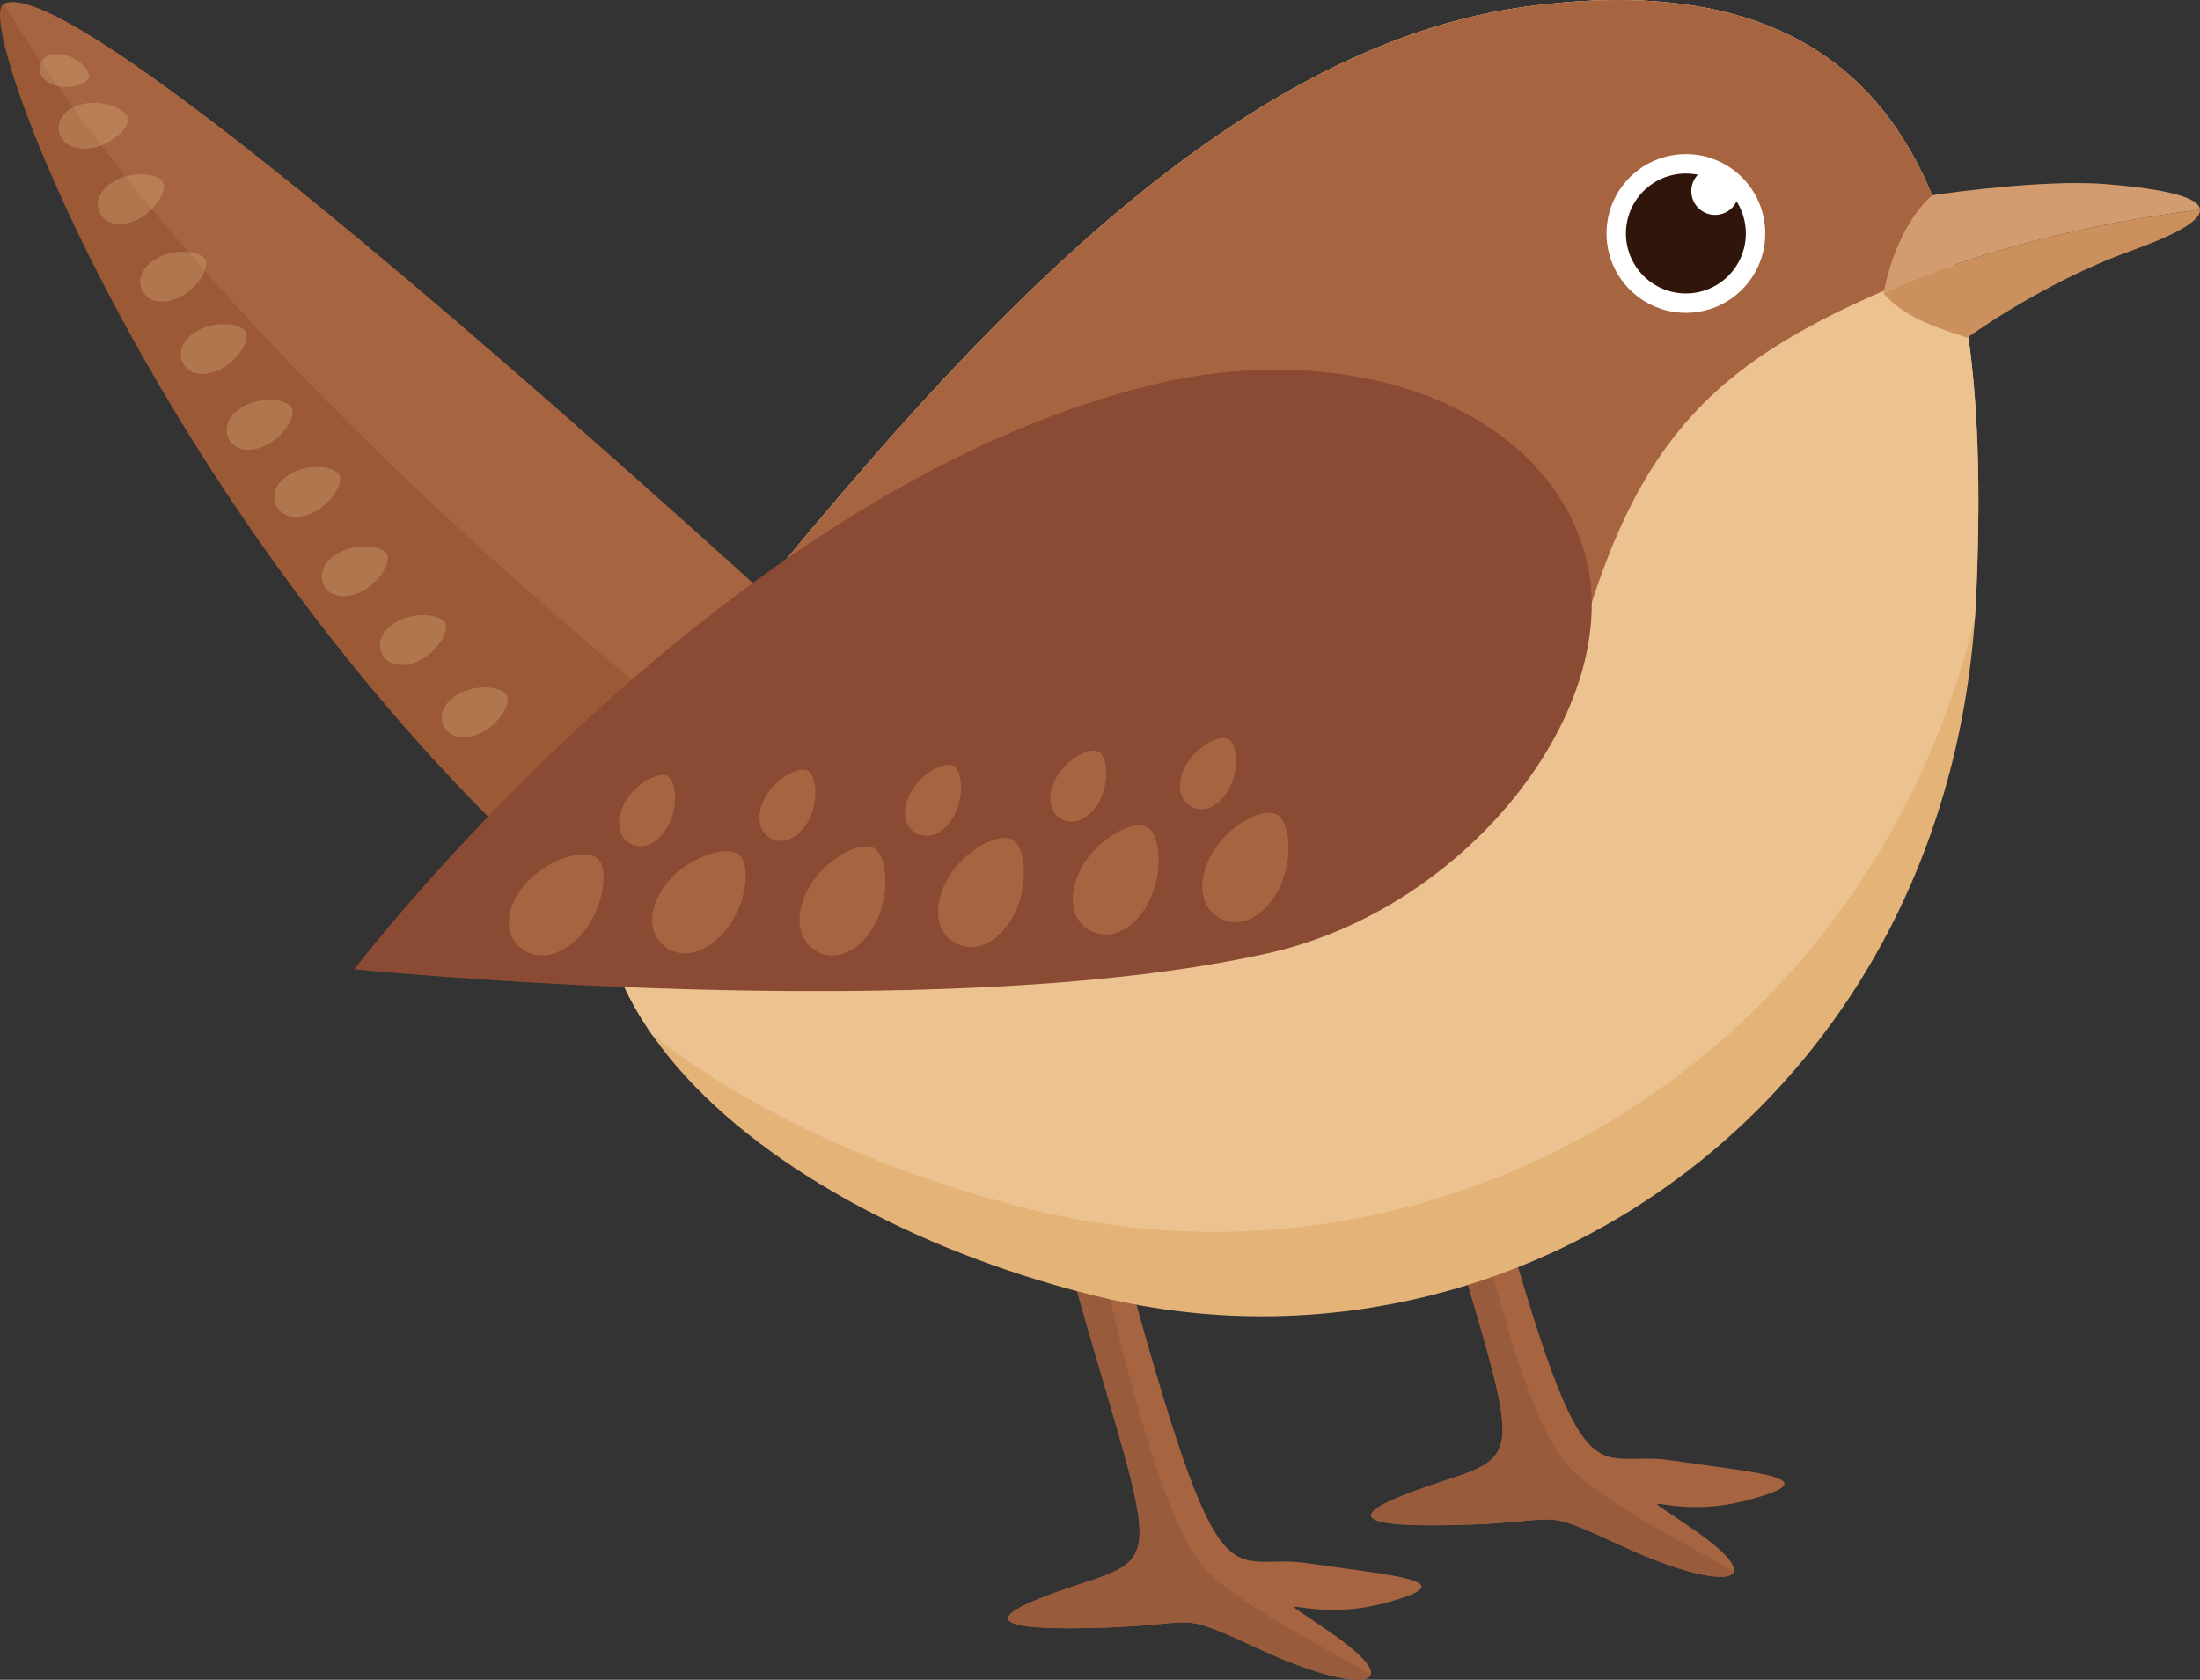 <?xml version="1.0" encoding="UTF-8" standalone="no"?>
<svg
   width="2949.62"
   height="2252.029"
   viewBox="0 0 780.42 595.849"
   version="1.1"
   id="svg8"
   sodipodi:docname="wren-7747032.svg"
   inkscape:version="1.2.1 (9c6d41e410, 2022-07-14)"
   xmlns:inkscape="http://www.inkscape.org/namespaces/inkscape"
   xmlns:sodipodi="http://sodipodi.sourceforge.net/DTD/sodipodi-0.dtd"
   xmlns="http://www.w3.org/2000/svg"
   xmlns:svg="http://www.w3.org/2000/svg">
  <rect x="0" y="0" width="780.42" height="595.849" fill="#333333" stroke="none"/>
  <sodipodi:namedview
     id="namedview43"
     pagecolor="#ffffff"
     bordercolor="#000000"
     borderopacity="0.25"
     inkscape:showpageshadow="2"
     inkscape:pageopacity="0.0"
     inkscape:pagecheckerboard="0"
     inkscape:deskcolor="#d1d1d1"
     showgrid="false"
     inkscape:zoom="0.34233333"
     inkscape:cx="1481.0127"
     inkscape:cy="1051.6066"
     inkscape:window-width="2560"
     inkscape:window-height="1377"
     inkscape:window-x="-8"
     inkscape:window-y="-8"
     inkscape:window-maximized="1"
     inkscape:current-layer="svg8" />
  <defs
     id="defs2" />
  <g
     id="g400"
     transform="matrix(-1,0,0,1,784.738,-119.295)">
    <path
       id="path864"
       d="m 283.312,507.213 c -34.505,126.52 -44.238,126.52 -11.502,137.137 32.736,10.617 38.929,16.81 -2.654,15.926 -41.583,-0.885 -28.312,-7.078 -61.048,7.963 -32.736,15.041 -53.085,14.156 -25.658,-5.309 27.427,-19.465 12.387,-3.539 -17.695,-11.502 -30.082,-7.963 -2.654,-9.732 27.427,-14.156 30.082,-4.424 30.082,23.004 69.896,-125.635 39.814,-148.639 21.234,-4.424 21.234,-4.424 z"
       style="fill:#a66441;fill-opacity:1;fill-rule:nonzero;stroke:none;stroke-width:1.655;stroke-linecap:round;stroke-linejoin:round;stroke-miterlimit:4;stroke-dasharray:none;stroke-dashoffset:0;stroke-opacity:1;paint-order:normal" />
    <path
       id="path866"
       d="m 269.623,509.281 c -13.607,66.524 -27.97,114.905 -40.444,129.268 -10.744,12.372 -41.337,27.541 -59.438,38.268 1.452,4.167 17.358,1.074 38.366,-8.579 32.736,-15.041 19.465,-8.848 61.048,-7.963 41.583,0.885 35.39,-5.309 2.654,-15.926 -32.082,-10.405 -23.372,-10.631 9.467,-129.719 z"
       style="fill:#985b3b;fill-opacity:1;fill-rule:nonzero;stroke:none;stroke-width:1;stroke-linecap:round;stroke-linejoin:round;stroke-miterlimit:4;stroke-dasharray:none;stroke-dashoffset:0;stroke-opacity:1;paint-order:normal" />
    <path
       style="fill:#a66441;fill-opacity:1;fill-rule:nonzero;stroke:none;stroke-width:1.655;stroke-linecap:round;stroke-linejoin:round;stroke-miterlimit:4;stroke-dasharray:none;stroke-dashoffset:0;stroke-opacity:1;paint-order:normal"
       d="m 412.076,543.729 c -34.505,126.52 -44.238,126.52 -11.502,137.137 32.736,10.617 38.929,16.81 -2.654,15.926 -41.583,-0.885 -28.312,-7.078 -61.048,7.963 -32.736,15.041 -53.085,14.156 -25.658,-5.309 27.427,-19.465 12.387,-3.539 -17.695,-11.502 -30.082,-7.963 -2.654,-9.732 27.427,-14.156 30.082,-4.424 30.082,23.004 69.896,-125.635 39.814,-148.639 21.234,-4.424 21.234,-4.424 z"
       id="path918" />
    <path
       style="fill:#985b3b;fill-opacity:1;fill-rule:nonzero;stroke:none;stroke-width:1;stroke-linecap:round;stroke-linejoin:round;stroke-miterlimit:4;stroke-dasharray:none;stroke-dashoffset:0;stroke-opacity:1;paint-order:normal"
       d="m 398.387,545.798 c -13.607,66.524 -27.97,114.905 -40.444,129.268 -10.744,12.372 -41.337,27.541 -59.438,38.268 1.452,4.167 17.358,1.074 38.366,-8.579 32.736,-15.041 19.465,-8.848 61.048,-7.963 41.583,0.885 35.39,-5.309 2.654,-15.926 -32.082,-10.405 -23.372,-10.631 9.467,-129.719 z"
       id="path859" />
    <path
       style="fill:#9b5936;fill-opacity:1;fill-rule:nonzero;stroke:none;stroke-width:1.655;stroke-linecap:round;stroke-linejoin:round;stroke-miterlimit:4;stroke-dasharray:none;stroke-dashoffset:0;stroke-opacity:1;paint-order:normal"
       d="M 495.747,346.009 C 715.963,145.812 772.269,114.531 783.53,120.787 794.791,127.043 727.224,305.97 585.835,433.595 444.446,561.221 495.747,346.009 495.747,346.009 Z"
       id="path832" />
    <path
       style="fill:#a66441;fill-opacity:1;fill-rule:nonzero;stroke:none;stroke-width:1;stroke-linecap:round;stroke-linejoin:round;stroke-miterlimit:4;stroke-dasharray:none;stroke-dashoffset:0;stroke-opacity:1;paint-order:normal"
       d="m 780.445,120.07 c -16.905,-0.305 -79.966,39.818 -284.698,225.939 0,0 -6.265,26.287 -8.381,55.038 l 1.204,16.388 c 0,0 205.182,-148.942 294.8,-296.73 -0.767,-0.388 -1.729,-0.613 -2.923,-0.634 z"
       id="path870" />
    <path
       style="fill:#e4b378;fill-opacity:1;fill-rule:nonzero;stroke:none;stroke-width:1.655;stroke-linecap:round;stroke-linejoin:round;stroke-miterlimit:4;stroke-dasharray:none;stroke-dashoffset:0;stroke-opacity:1;paint-order:normal"
       d="M 83.648,329.319 C 91.117,509.132 246.974,614.586 393.884,579.496 514.83,550.608 624.436,461.451 545.214,365.605 471.391,276.291 366.94,138.516 243.736,121.684 92.409,101.009 79.034,218.24 83.648,329.319 Z"
       id="path826" />
    <path
       style="fill:#ecc290;fill-opacity:1;fill-rule:nonzero;stroke:none;stroke-width:1.82;stroke-linecap:round;stroke-linejoin:round;stroke-miterlimit:4;stroke-dasharray:none;stroke-dashoffset:0;stroke-opacity:1;paint-order:normal"
       d="M 210.738,119.295 C 90.429,119.289 79.394,226.918 83.648,329.319 c 0.131,3.153 0.309,6.283 0.531,9.391 38.42,157.435 189.276,244.317 332.415,210.192 51.149,-12.194 100.452,-34.165 136.831,-62.571 24.833,-35.6 27.533,-77.482 -8.211,-120.726 -73.823,-89.314 -178.274,-227.089 -301.478,-243.921 -11.822,-1.615 -22.803,-2.389 -32.998,-2.39 z"
       id="path854" />
    <path
       style="fill:#a66441;fill-opacity:1;fill-rule:nonzero;stroke:none;stroke-width:1.655;stroke-linecap:round;stroke-linejoin:round;stroke-miterlimit:4;stroke-dasharray:none;stroke-dashoffset:0;stroke-opacity:1;paint-order:normal"
       d="m 210.737,119.295 c 10.196,4.6e-4 21.176,0.774 32.999,2.389 C 362.31,137.884 463.5,266.087 536.748,355.32 454.398,385.533 249.441,451.844 230.485,371.034 207.054,271.141 177.503,245.389 91.6,212.323 105.23,158.608 138.024,119.292 210.737,119.295 Z"
       id="path836" />
    <path
       style="fill:#8b4a34;fill-opacity:1;fill-rule:nonzero;stroke:none;stroke-width:1.972;stroke-linecap:round;stroke-linejoin:round;stroke-miterlimit:4;stroke-dasharray:none;stroke-dashoffset:0;stroke-opacity:1;paint-order:normal"
       d="m 222.328,316.475 c -14.067,52.498 40.305,124.591 112.19,140.855 117.486,26.583 324.539,5.799 324.539,5.799 0,0 -128.586,-169.327 -282.357,-207.171 -71.566,-17.613 -140.304,8.019 -154.371,60.517 z"
       id="path829" />
    <circle
       style="fill:#ffffff;fill-opacity:1;fill-rule:nonzero;stroke:none;stroke-width:1.432;stroke-linecap:round;stroke-linejoin:round;stroke-miterlimit:4;stroke-dasharray:none;stroke-dashoffset:0;stroke-opacity:1;paint-order:normal"
       id="path838"
       cx="-186.692"
       cy="202.117"
       r="28.153"
       transform="scale(-1,1)" />
    <path
       style="fill:#d29c70;fill-opacity:1;fill-rule:nonzero;stroke:none;stroke-width:1.655;stroke-linecap:round;stroke-linejoin:round;stroke-miterlimit:4;stroke-dasharray:none;stroke-dashoffset:0;stroke-opacity:1;paint-order:normal"
       d="m 47.081,184.231 c -3.262,0.021 -6.392,0.135 -9.286,0.369 -23.143,1.876 -33.153,5.003 -33.47,9.069 71.666,8.937 112.298,29.72 112.298,29.72 -5.144,-25.802 -17.395,-34.845 -17.395,-34.845 0,0 -29.312,-4.456 -52.147,-4.313 z"
       id="path834" />
    <circle
       r="21.271"
       cy="202.117"
       cx="-186.692"
       id="circle853"
       style="fill:#30150b;fill-opacity:1;fill-rule:nonzero;stroke:none;stroke-width:1.082;stroke-linecap:round;stroke-linejoin:round;stroke-miterlimit:4;stroke-dasharray:none;stroke-dashoffset:0;stroke-opacity:1;paint-order:normal"
       transform="scale(-1,1)" />
    <circle
       r="8.446"
       cy="187.08"
       cx="-176.332"
       id="circle855"
       style="fill:#ffffff;fill-opacity:1;fill-rule:nonzero;stroke:none;stroke-width:0.43;stroke-linecap:round;stroke-linejoin:round;stroke-miterlimit:4;stroke-dasharray:none;stroke-dashoffset:0;stroke-opacity:1;paint-order:normal"
       transform="scale(-1,1)" />
    <path
       style="opacity:0.274;fill:#ecc290;fill-opacity:1;fill-rule:nonzero;stroke:none;stroke-width:1.464;stroke-linecap:round;stroke-linejoin:round;stroke-miterlimit:4;stroke-dasharray:none;stroke-dashoffset:0;stroke-opacity:1;paint-order:normal"
       d="m 604.892,366.021 c -1.449,3.03 3.003,10.261 9.211,13.231 6.208,2.97 11.374,1.489 13.271,-2.477 1.897,-3.966 -0.193,-8.917 -6.401,-11.886 -6.208,-2.97 -14.632,-1.897 -16.081,1.133 z"
       id="path857" />
    <path
       style="opacity:0.274;fill:#ecc290;fill-opacity:1;fill-rule:nonzero;stroke:none;stroke-width:1.464;stroke-linecap:round;stroke-linejoin:round;stroke-miterlimit:4;stroke-dasharray:none;stroke-dashoffset:0;stroke-opacity:1;paint-order:normal"
       d="m 626.789,340.371 c -1.449,3.03 3.003,10.261 9.211,13.231 6.208,2.97 11.374,1.489 13.271,-2.477 1.897,-3.966 -0.193,-8.917 -6.401,-11.886 -6.208,-2.969 -14.632,-1.897 -16.081,1.133 z"
       id="path874" />
    <path
       id="path876"
       d="m 647.434,315.972 c -1.449,3.03 3.003,10.261 9.211,13.231 6.208,2.97 11.374,1.489 13.271,-2.477 1.897,-3.966 -0.193,-8.917 -6.401,-11.886 -6.208,-2.97 -14.632,-1.897 -16.081,1.133 z"
       style="opacity:0.274;fill:#ecc290;fill-opacity:1;fill-rule:nonzero;stroke:none;stroke-width:1.464;stroke-linecap:round;stroke-linejoin:round;stroke-miterlimit:4;stroke-dasharray:none;stroke-dashoffset:0;stroke-opacity:1;paint-order:normal" />
    <path
       style="opacity:0.274;fill:#ecc290;fill-opacity:1;fill-rule:nonzero;stroke:none;stroke-width:1.464;stroke-linecap:round;stroke-linejoin:round;stroke-miterlimit:4;stroke-dasharray:none;stroke-dashoffset:0;stroke-opacity:1;paint-order:normal"
       d="m 664.326,287.819 c -1.449,3.03 3.003,10.261 9.211,13.231 6.208,2.97 11.374,1.489 13.271,-2.477 1.897,-3.966 -0.193,-8.917 -6.401,-11.886 -6.208,-2.969 -14.632,-1.897 -16.081,1.133 z"
       id="path878" />
    <path
       id="path880"
       d="m 681.217,264.046 c -1.449,3.03 3.003,10.261 9.211,13.231 6.208,2.97 11.374,1.489 13.271,-2.477 1.897,-3.966 -0.193,-8.917 -6.401,-11.886 -6.208,-2.97 -14.632,-1.897 -16.081,1.133 z"
       style="opacity:0.274;fill:#ecc290;fill-opacity:1;fill-rule:nonzero;stroke:none;stroke-width:1.464;stroke-linecap:round;stroke-linejoin:round;stroke-miterlimit:4;stroke-dasharray:none;stroke-dashoffset:0;stroke-opacity:1;paint-order:normal" />
    <path
       id="path884"
       d="m 697.483,237.144 c -1.449,3.03 3.003,10.261 9.211,13.231 6.208,2.97 11.374,1.489 13.271,-2.477 1.897,-3.966 -0.193,-8.917 -6.401,-11.886 -6.208,-2.969 -14.632,-1.897 -16.081,1.133 z"
       style="opacity:0.274;fill:#ecc290;fill-opacity:1;fill-rule:nonzero;stroke:none;stroke-width:1.464;stroke-linecap:round;stroke-linejoin:round;stroke-miterlimit:4;stroke-dasharray:none;stroke-dashoffset:0;stroke-opacity:1;paint-order:normal" />
    <path
       style="opacity:0.274;fill:#ecc290;fill-opacity:1;fill-rule:nonzero;stroke:none;stroke-width:1.464;stroke-linecap:round;stroke-linejoin:round;stroke-miterlimit:4;stroke-dasharray:none;stroke-dashoffset:0;stroke-opacity:1;paint-order:normal"
       d="m 711.872,211.494 c -1.449,3.03 3.003,10.261 9.211,13.231 6.208,2.97 11.374,1.489 13.271,-2.477 1.897,-3.966 -0.193,-8.917 -6.401,-11.886 -6.208,-2.969 -14.632,-1.897 -16.081,1.133 z"
       id="path886" />
    <path
       id="path888"
       d="m 726.869,184.004 c -1.449,3.03 3.003,10.261 9.211,13.231 6.208,2.97 11.374,1.489 13.271,-2.477 1.897,-3.966 -0.193,-8.917 -6.401,-11.886 -6.208,-2.969 -14.632,-1.897 -16.081,1.133 z"
       style="opacity:0.274;fill:#ecc290;fill-opacity:1;fill-rule:nonzero;stroke:none;stroke-width:1.464;stroke-linecap:round;stroke-linejoin:round;stroke-miterlimit:4;stroke-dasharray:none;stroke-dashoffset:0;stroke-opacity:1;paint-order:normal" />
    <path
       style="opacity:0.274;fill:#ecc290;fill-opacity:1;fill-rule:nonzero;stroke:none;stroke-width:1.464;stroke-linecap:round;stroke-linejoin:round;stroke-miterlimit:4;stroke-dasharray:none;stroke-dashoffset:0;stroke-opacity:1;paint-order:normal"
       d="m 739.358,161.283 c -0.619,3.301 5.547,9.14 12.311,10.408 6.764,1.268 11.373,-1.494 12.184,-5.816 0.81,-4.322 -2.485,-8.566 -9.25,-9.834 -6.764,-1.268 -14.627,1.941 -15.245,5.242 z"
       id="path890" />
    <path
       id="path892"
       d="m 753.225,146.658 c 0.557,2.334 6.28,4.348 11.062,3.206 4.782,-1.142 6.985,-4.286 6.255,-7.341 -0.73,-3.055 -4.116,-4.865 -8.898,-3.723 -4.782,1.142 -8.977,5.525 -8.42,7.858 z"
       style="opacity:0.274;fill:#ecc290;fill-opacity:1;fill-rule:nonzero;stroke:none;stroke-width:1.046;stroke-linecap:round;stroke-linejoin:round;stroke-miterlimit:4;stroke-dasharray:none;stroke-dashoffset:0;stroke-opacity:1;paint-order:normal" />
    <path
       id="path894"
       d="m 331.868,408.232 c -4.948,2.721 -5.947,16.965 -0.371,27.104 5.576,10.14 14.086,13.176 20.564,9.614 6.478,-3.562 8.471,-12.375 2.895,-22.515 -5.576,-10.139 -18.14,-16.925 -23.088,-14.204 z"
       style="fill:#a66441;fill-opacity:1;fill-rule:nonzero;stroke:none;stroke-width:2.462;stroke-linecap:round;stroke-linejoin:round;stroke-miterlimit:4;stroke-dasharray:none;stroke-dashoffset:0;stroke-opacity:1;paint-order:normal" />
    <path
       style="fill:#a66441;fill-opacity:1;fill-rule:nonzero;stroke:none;stroke-width:1.604;stroke-linecap:round;stroke-linejoin:round;stroke-miterlimit:4;stroke-dasharray:none;stroke-dashoffset:0;stroke-opacity:1;paint-order:normal"
       d="m 349.003,381.48 c -3.225,1.774 -3.876,11.058 -0.242,17.667 3.635,6.609 9.181,8.588 13.404,6.266 4.222,-2.322 5.522,-8.066 1.887,-14.675 -3.634,-6.609 -11.824,-11.032 -15.049,-9.258 z"
       id="path896" />
    <path
       style="fill:#a66441;fill-opacity:1;fill-rule:nonzero;stroke:none;stroke-width:2.462;stroke-linecap:round;stroke-linejoin:round;stroke-miterlimit:4;stroke-dasharray:none;stroke-dashoffset:0;stroke-opacity:1;paint-order:normal"
       d="m 377.875,412.656 c -4.948,2.721 -5.947,16.965 -0.371,27.104 5.576,10.14 14.086,13.176 20.564,9.614 6.478,-3.562 8.471,-12.375 2.895,-22.515 -5.576,-10.139 -18.14,-16.925 -23.088,-14.204 z"
       id="path898" />
    <path
       id="path900"
       d="m 395.01,385.903 c -3.225,1.774 -3.876,11.058 -0.242,17.667 3.635,6.609 9.181,8.588 13.404,6.266 4.222,-2.322 5.522,-8.066 1.887,-14.675 -3.634,-6.609 -11.824,-11.032 -15.049,-9.258 z"
       style="fill:#a66441;fill-opacity:1;fill-rule:nonzero;stroke:none;stroke-width:1.604;stroke-linecap:round;stroke-linejoin:round;stroke-miterlimit:4;stroke-dasharray:none;stroke-dashoffset:0;stroke-opacity:1;paint-order:normal" />
    <path
       id="path902"
       d="m 425.652,417.08 c -4.948,2.721 -5.947,16.965 -0.371,27.104 5.576,10.14 14.086,13.176 20.564,9.614 6.478,-3.562 8.471,-12.375 2.895,-22.515 -5.576,-10.139 -18.14,-16.925 -23.088,-14.204 z"
       style="fill:#a66441;fill-opacity:1;fill-rule:nonzero;stroke:none;stroke-width:2.462;stroke-linecap:round;stroke-linejoin:round;stroke-miterlimit:4;stroke-dasharray:none;stroke-dashoffset:0;stroke-opacity:1;paint-order:normal" />
    <path
       style="fill:#a66441;fill-opacity:1;fill-rule:nonzero;stroke:none;stroke-width:1.604;stroke-linecap:round;stroke-linejoin:round;stroke-miterlimit:4;stroke-dasharray:none;stroke-dashoffset:0;stroke-opacity:1;paint-order:normal"
       d="m 446.541,390.953 c -3.225,1.774 -3.876,11.058 -0.242,17.667 3.635,6.609 9.181,8.588 13.404,6.266 4.222,-2.322 5.522,-8.066 1.887,-14.675 -3.634,-6.609 -11.824,-11.032 -15.049,-9.258 z"
       id="path904" />
    <path
       style="fill:#a66441;fill-opacity:1;fill-rule:nonzero;stroke:none;stroke-width:2.462;stroke-linecap:round;stroke-linejoin:round;stroke-miterlimit:4;stroke-dasharray:none;stroke-dashoffset:0;stroke-opacity:1;paint-order:normal"
       d="m 474.787,420.101 c -4.948,2.721 -5.947,16.965 -0.371,27.104 5.576,10.14 14.086,13.176 20.564,9.614 6.478,-3.562 8.471,-12.375 2.895,-22.515 -5.576,-10.139 -18.14,-16.925 -23.088,-14.204 z"
       id="path906" />
    <path
       id="path908"
       d="m 498.179,392.722 c -3.225,1.774 -3.876,11.058 -0.242,17.667 3.635,6.609 9.181,8.588 13.404,6.266 4.222,-2.322 5.522,-8.066 1.887,-14.675 -3.634,-6.609 -11.824,-11.032 -15.049,-9.258 z"
       style="fill:#a66441;fill-opacity:1;fill-rule:nonzero;stroke:none;stroke-width:1.604;stroke-linecap:round;stroke-linejoin:round;stroke-miterlimit:4;stroke-dasharray:none;stroke-dashoffset:0;stroke-opacity:1;paint-order:normal" />
    <path
       id="path910"
       d="m 522.624,422.424 c -4.373,3.573 -2.772,17.762 4.55,26.722 7.322,8.96 16.242,10.404 21.966,5.725 5.725,-4.678 6.087,-13.706 -1.236,-22.666 -7.322,-8.96 -20.908,-13.355 -25.281,-9.781 z"
       style="fill:#a66441;fill-opacity:1;fill-rule:nonzero;stroke:none;stroke-width:2.462;stroke-linecap:round;stroke-linejoin:round;stroke-miterlimit:4;stroke-dasharray:none;stroke-dashoffset:0;stroke-opacity:1;paint-order:normal" />
    <path
       style="fill:#a66441;fill-opacity:1;fill-rule:nonzero;stroke:none;stroke-width:1.604;stroke-linecap:round;stroke-linejoin:round;stroke-miterlimit:4;stroke-dasharray:none;stroke-dashoffset:0;stroke-opacity:1;paint-order:normal"
       d="m 547.984,394.599 c -3.225,1.774 -3.876,11.058 -0.242,17.667 3.635,6.609 9.181,8.588 13.404,6.266 4.222,-2.322 5.522,-8.066 1.887,-14.675 -3.634,-6.609 -11.824,-11.032 -15.049,-9.258 z"
       id="path912" />
    <path
       style="fill:#a66441;fill-opacity:1;fill-rule:nonzero;stroke:none;stroke-width:2.462;stroke-linecap:round;stroke-linejoin:round;stroke-miterlimit:4;stroke-dasharray:none;stroke-dashoffset:0;stroke-opacity:1;paint-order:normal"
       d="m 572.829,423.703 c -4.274,3.69 -2.29,17.831 5.272,26.589 7.562,8.759 16.518,9.96 22.113,5.128 5.596,-4.832 5.713,-13.866 -1.849,-22.625 -7.562,-8.759 -21.262,-12.783 -25.536,-9.093 z"
       id="path914" />
    <path
       style="fill:#cc905e;fill-opacity:1;fill-rule:nonzero;stroke:none;stroke-width:1;stroke-linecap:round;stroke-linejoin:round;stroke-miterlimit:4;stroke-dasharray:none;stroke-dashoffset:0;stroke-opacity:1;paint-order:normal"
       d="m 4.326,193.669 c -0.317,4.067 9.067,9.073 24.711,14.705 31.281,11.261 57.847,30.728 57.847,30.728 9.8,-3.34 21.678,-6.575 29.739,-15.713 0,0 -40.632,-20.783 -112.298,-29.72 z"
       id="path847" />
    <path
       style="fill:#a66441;fill-opacity:1;fill-rule:nonzero;stroke:none;stroke-width:2.462;stroke-linecap:round;stroke-linejoin:round;stroke-miterlimit:4;stroke-dasharray:none;stroke-dashoffset:0;stroke-opacity:1;paint-order:normal"
       d="m 331.868,408.232 c -4.948,2.721 -5.947,16.965 -0.371,27.104 5.576,10.14 14.086,13.176 20.564,9.614 6.478,-3.562 8.471,-12.375 2.895,-22.515 -5.576,-10.139 -18.14,-16.925 -23.088,-14.204 z"
       id="path856" />
  </g>
</svg>
